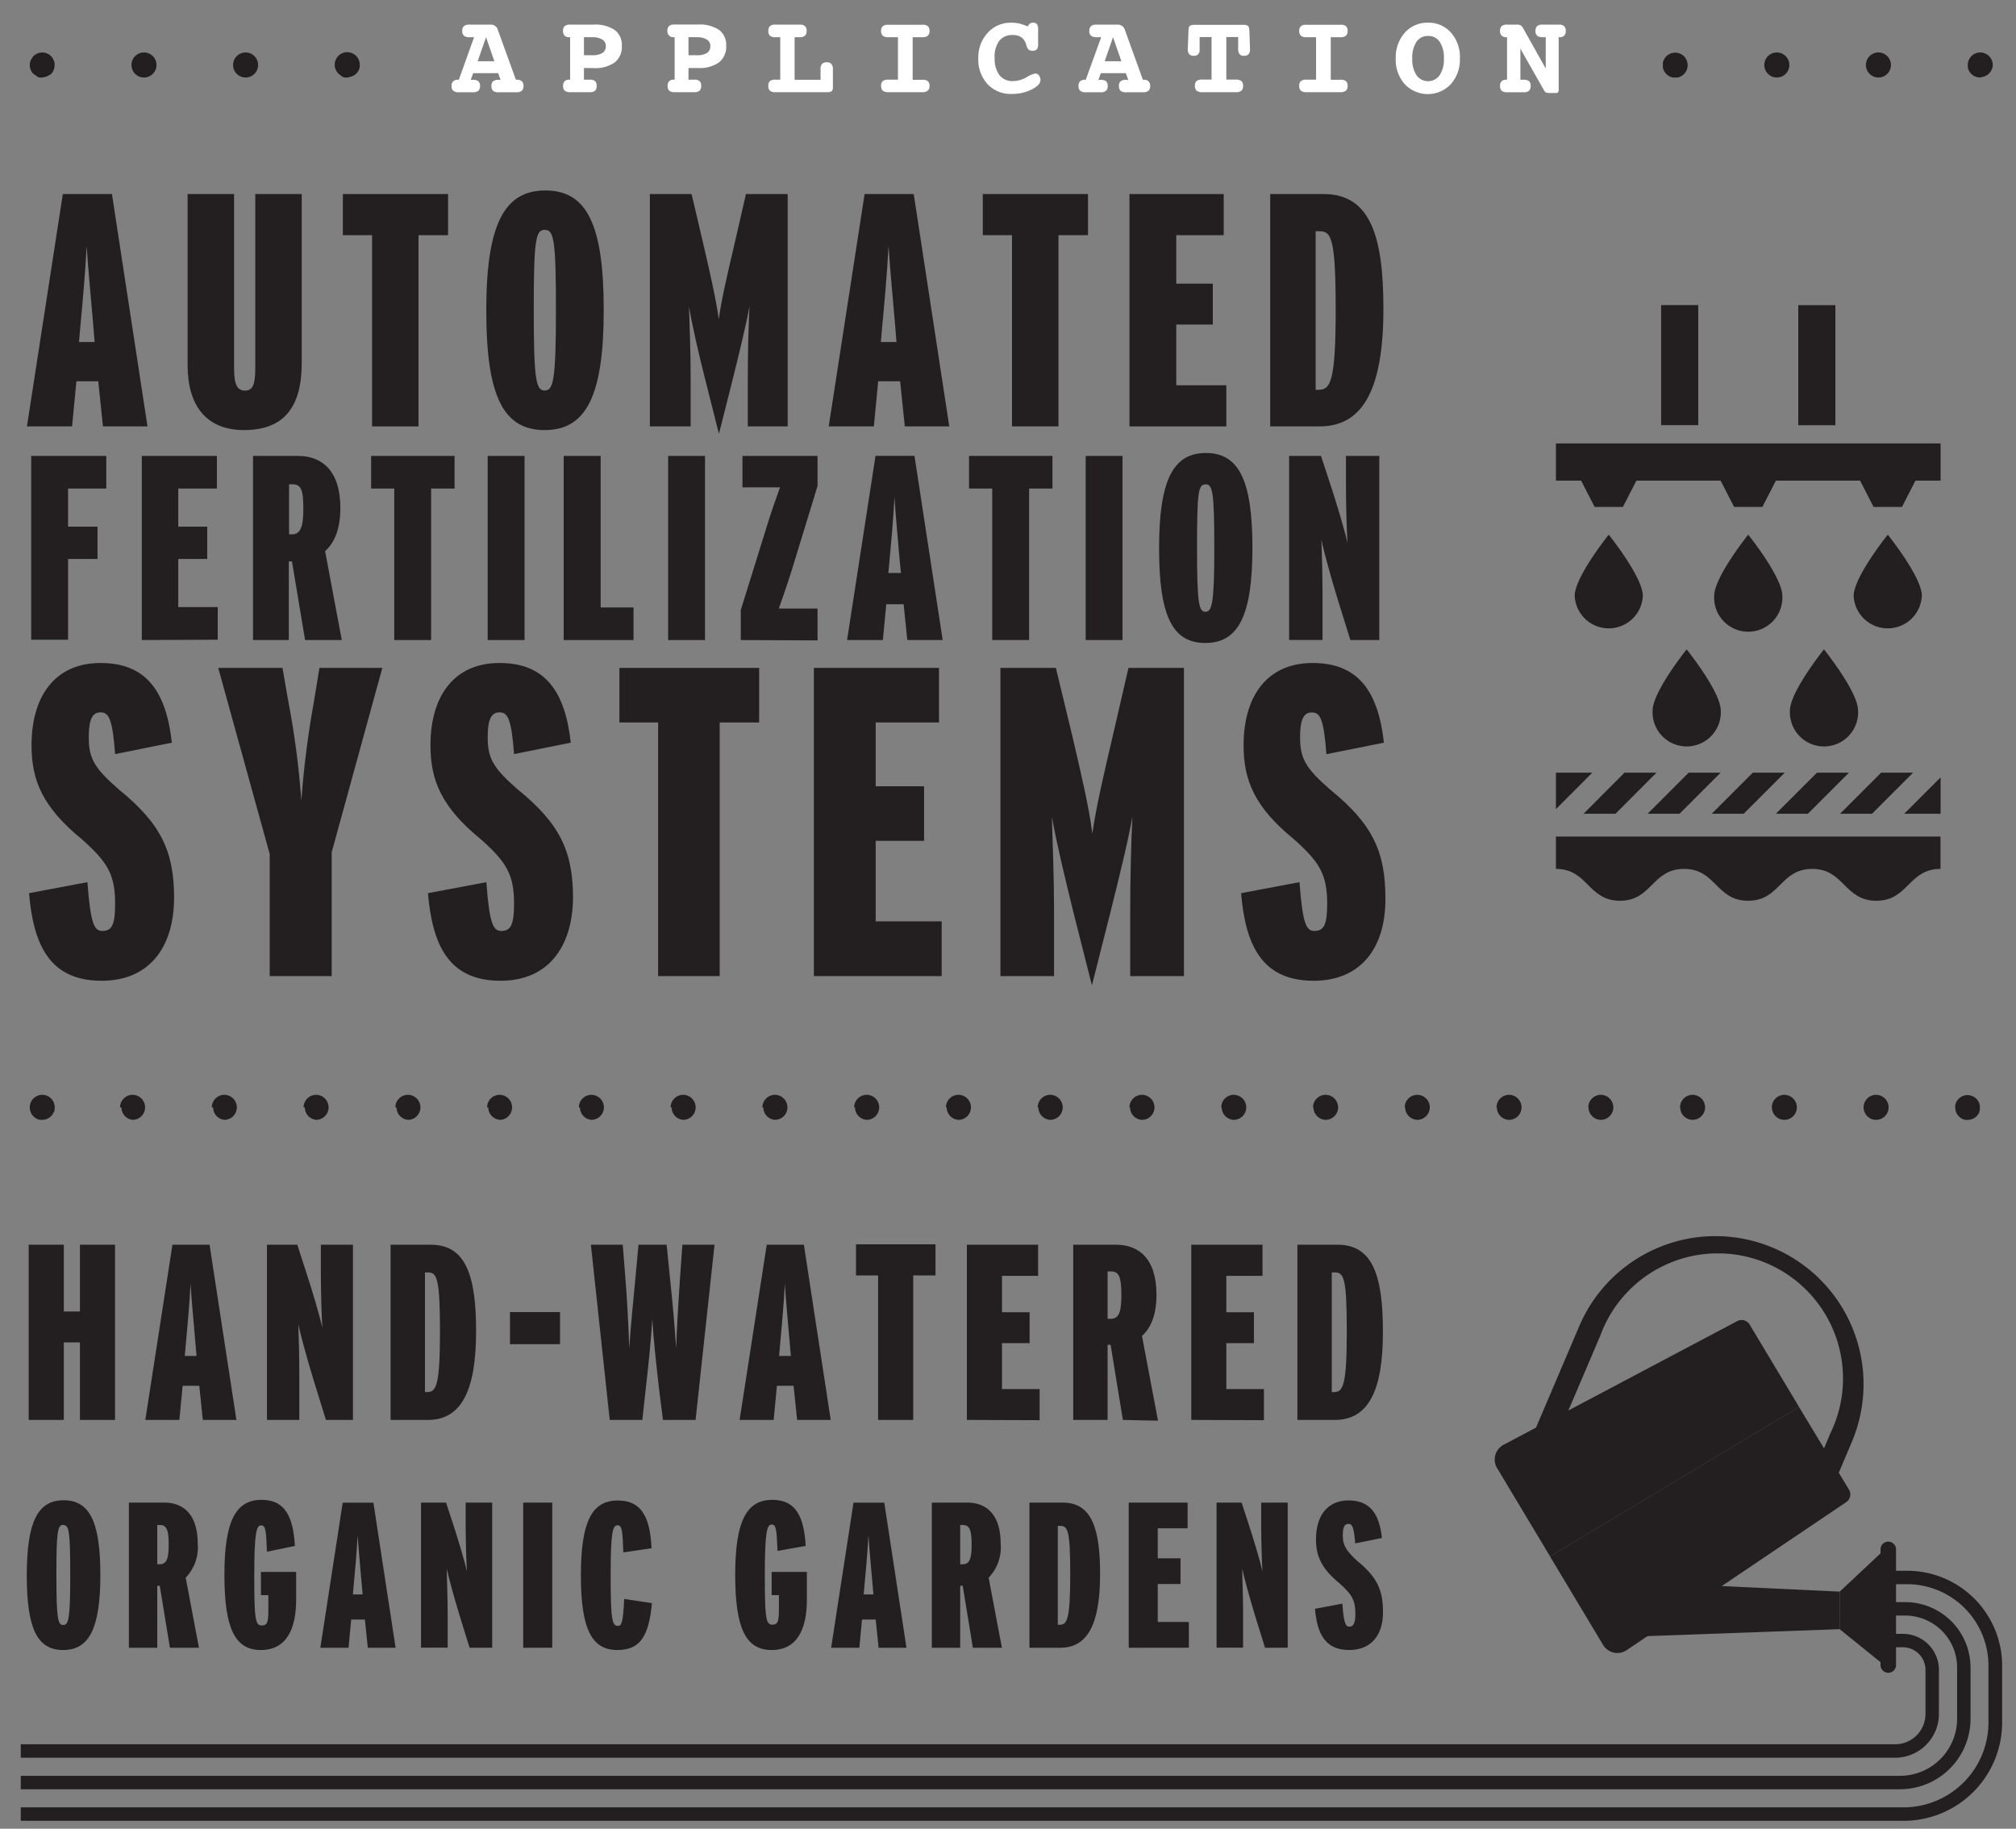 <svg id="Artwork" xmlns="http://www.w3.org/2000/svg" viewBox="0 0 241.66 219.2"><rect x="0" y="0" width="241.66" height="219.2" fill="#808080" stroke="none"/><defs><style>.cls-1{fill:#231f20;}.cls-2{fill:#fff;}</style></defs><title>application-all</title><path class="cls-1" d="M9.58,170.2v-9.29H7.65v9.29H3.44v-21H7.65v8H9.58v-8h4.21v21Z"/><path class="cls-1" d="M24.31,170.2l-.42-4.09h-2l-.39,4.09H17.42l3.25-21h4.45l3.22,21Zm-.87-9.05c-.15-1.89-.45-4.87-.6-7.28-.12,2.41-.39,5.38-.57,7.31l-.12,1.35h1.41Z"/><path class="cls-1" d="M39.07,170.2l-1.5-4.84c-.72-2.38-1.5-5.17-1.81-6.62.06,1.44.12,4,.12,6.29v5.17H32v-21h3.64l1,3.1c.78,2.37,1.68,5.41,2,6.86-.09-1.38-.18-4.42-.18-6.56v-3.4h3.85v21Z"/><path class="cls-1" d="M51.3,170.2H46.82v-21h4.84c4.24,0,5.41,3.85,5.41,10.37C57.07,166.74,55.27,170.2,51.3,170.2Zm0-17.68h-.36v14.34h.3c1.05,0,1.5-.84,1.5-7.28S52.35,152.52,51.3,152.52Z"/><path class="cls-1" d="M61.13,161.12v-3.85h6v3.85Z"/><path class="cls-1" d="M83.38,170.2H79.47L79,166.47c-.36-3.13-.69-6.23-.81-8.36-.12,2.13-.42,5.2-.78,8.33L77,170.2H73.09l-2.26-21h3.82l.33,4.18c.18,2.28.36,5.47.45,8.24.18-2.77.51-6,.72-8.24l.39-4.18h3.37l.42,4.18c.24,2.25.54,5.47.72,8.24.09-2.77.3-6,.45-8.24l.3-4.18h3.85Z"/><path class="cls-1" d="M95.55,170.2l-.42-4.09h-2l-.39,4.09H88.66l3.25-21h4.45l3.22,21Zm-.87-9.05c-.15-1.89-.45-4.87-.6-7.28-.12,2.41-.39,5.38-.57,7.31l-.12,1.35H94.8Z"/><path class="cls-1" d="M109.47,152.88V170.2h-4.21V152.88h-2.65v-3.73h9.53v3.73Z"/><path class="cls-1" d="M115.9,170.2v-21h8.54v3.73h-4.33v4.36h3.31V161h-3.31v5.5h4.51v3.73Z"/><path class="cls-1" d="M134.6,170.2l-1.47-9h-.36v9h-4.12v-21h5.14c2.65,0,4.84,1.59,4.84,6,0,2.32-.63,3.94-1.74,4.93l1.92,10.16Zm-1.41-17.8h-.42v5.68h.36c1,0,1.29-.81,1.29-2.83C134.42,153.09,134.15,152.4,133.18,152.4Z"/><path class="cls-1" d="M142.8,170.2v-21h8.54v3.73H147v4.36h3.31V161H147v5.5h4.51v3.73Z"/><path class="cls-1" d="M160,170.2h-4.48v-21h4.84c4.24,0,5.41,3.85,5.41,10.37C165.8,166.74,164,170.2,160,170.2Zm0-17.68h-.36v14.34h.3c1.05,0,1.5-.84,1.5-7.28S161.08,152.52,160,152.52Z"/><path class="cls-1" d="M7.58,197.78c-3.08,0-4.37-2.48-4.37-8.95s1.34-9,4.42-9,4.4,2.51,4.4,8.94S10.68,197.78,7.58,197.78Zm0-15c-.67,0-.82.72-.82,6s.17,6,.82,6,.84-.72.84-6S8.27,182.8,7.6,182.8Z"/><path class="cls-1" d="M20.37,197.51l-1.22-7.43h-.3v7.43h-3.4V180.11H19.7c2.19,0,4,1.32,4,4.92a5.22,5.22,0,0,1-1.44,4.08l1.59,8.4ZM19.2,182.8h-.35v4.7h.3c.82,0,1.07-.67,1.07-2.34S20,182.8,19.2,182.8Z"/><path class="cls-1" d="M31.27,197.78c-3.11,0-4.37-2.61-4.37-9s1.32-9,4.45-9c2.93,0,3.8,2.19,4,5.52L32,186c-.1-2.56-.15-3.16-.7-3.16s-.82.8-.82,6,.12,6,.89,6,.8-.55.8-2.21V191.2h-.89v-2.78H35.5v3.33C35.5,195.24,34.35,197.78,31.27,197.78Z"/><path class="cls-1" d="M44.09,197.51l-.35-3.38H42.1l-.32,3.38H38.4l2.68-17.39h3.68l2.66,17.39ZM43.37,190c-.13-1.56-.37-4-.5-6-.1,2-.32,4.45-.47,6l-.1,1.12h1.17Z"/><path class="cls-1" d="M56.29,197.51l-1.24-4c-.6-2-1.24-4.27-1.49-5.47,0,1.19.1,3.33.1,5.19v4.27H50.47V180.11h3l.84,2.56c.65,2,1.39,4.47,1.66,5.67-.07-1.14-.15-3.65-.15-5.42v-2.81H59v17.39Z"/><path class="cls-1" d="M62.72,197.51V180.11H66.2v17.39Z"/><path class="cls-1" d="M74,197.78c-3,0-4.37-2.39-4.37-8.92s1.34-9,4.42-9,3.88,2.34,4.05,5.72l-3.38.5c-.1-2.51-.12-3.25-.7-3.25s-.82.82-.82,6c0,5.34.17,6.06.87,6.06.45,0,.62-.42.75-3.23l3.33.5C77.77,196.09,76.78,197.78,74,197.78Z"/><path class="cls-1" d="M92.5,197.78c-3.11,0-4.37-2.61-4.37-9s1.32-9,4.45-9c2.93,0,3.8,2.19,4,5.52l-3.38.6c-.1-2.56-.15-3.16-.7-3.16s-.82.8-.82,6,.12,6,.89,6,.8-.55.8-2.21V191.2H92.5v-2.78h4.22v3.33C96.72,195.24,95.58,197.78,92.5,197.78Z"/><path class="cls-1" d="M105.32,197.51l-.35-3.38h-1.64l-.32,3.38H99.63l2.68-17.39H106l2.66,17.39ZM104.6,190c-.13-1.56-.37-4-.5-6-.1,2-.32,4.45-.47,6l-.1,1.12h1.17Z"/><path class="cls-1" d="M116.62,197.51l-1.22-7.43h-.3v7.43h-3.4V180.11h4.25c2.19,0,4,1.32,4,4.92a5.22,5.22,0,0,1-1.44,4.08l1.59,8.4Zm-1.17-14.71h-.35v4.7h.3c.82,0,1.07-.67,1.07-2.34S116.25,182.8,115.45,182.8Z"/><path class="cls-1" d="M127.1,197.51h-3.7V180.11h4c3.5,0,4.47,3.18,4.47,8.57C131.87,194.65,130.38,197.51,127.1,197.51Zm0-14.61h-.3v11.85h.25c.87,0,1.24-.7,1.24-6S128,182.9,127.1,182.9Z"/><path class="cls-1" d="M135.3,197.51V180.11h7.06v3.08h-3.58v3.6h2.73v3.08h-2.73v4.55h3.73v3.08Z"/><path class="cls-1" d="M151.64,197.51l-1.24-4c-.6-2-1.24-4.27-1.49-5.47,0,1.19.1,3.33.1,5.19v4.27h-3.18V180.11h3l.84,2.56c.65,2,1.39,4.47,1.66,5.67-.07-1.14-.15-3.65-.15-5.42v-2.81h3.18v17.39Z"/><path class="cls-1" d="M161.73,197.78c-2.91,0-3.85-2-4.1-4.94l3.28-.62c.17,2.31.37,2.76.84,2.76s.72-.37.72-1.54c0-1.66-.45-2.34-1.84-3.6-2.26-1.84-2.88-3.35-2.88-5.34,0-2.76,1.32-4.65,3.9-4.65s3.7,1.61,4,4.5l-3.2.65c-.15-2-.37-2.34-.82-2.34s-.67.35-.67,1.42.35,1.76,1.71,3c2.39,1.94,3.11,3.5,3.11,6.11C165.8,196,164.36,197.78,161.73,197.78Z"/><polygon class="cls-1" points="220.52 195.28 193.33 196.26 195.81 189.62 220.53 190.78 220.52 195.28"/><path class="cls-1" d="M183.8,171.88l2.54,1.08,5.49-12.86a15,15,0,1,1,27.6,11.66l-3.36,7.95,2.55,1.08,3.36-7.95A17.74,17.74,0,1,0,189.29,159Z"/><path class="cls-1" d="M208.27,158.34l-28,14.82a2,2,0,0,0-.79,2.85l6.33,10.55,29.85-17.91-5.94-9.9A1.12,1.12,0,0,0,208.27,158.34Z"/><polygon class="cls-1" points="220.52 195.28 226.04 199.74 225.98 185.67 220.53 190.78 220.52 195.28"/><path class="cls-1" d="M221.65,178.57l-6-9.92-29.85,17.91,6.34,10.57a2,2,0,0,0,2.89.64l26.24-17.69A1.12,1.12,0,0,0,221.65,178.57Z"/><path class="cls-1" d="M226.35,200.51h0a.93.93,0,0,1-.93-.93l0-13.86a.93.93,0,0,1,.93-.93h0a.93.93,0,0,1,.93.93l0,13.86A.93.93,0,0,1,226.35,200.51Z"/><path class="cls-1" d="M227.18,210.69H2.49v-1.61H227.18a3.64,3.64,0,0,0,3.63-3.63v-5.29a2.71,2.71,0,0,0-2.71-2.71h-1.61v-1.61h1.61a4.33,4.33,0,0,1,4.32,4.32v5.29A5.25,5.25,0,0,1,227.18,210.69Z"/><path class="cls-1" d="M227.76,214.47H2.49v-1.61H227.76A6.85,6.85,0,0,0,234.6,206v-6.13a6.23,6.23,0,0,0-6.22-6.22h-3.87v-1.61h3.87a7.84,7.84,0,0,1,7.83,7.83V206A8.46,8.46,0,0,1,227.76,214.47Z"/><path class="cls-1" d="M228.18,218.25H2.49v-1.61H228.18a10.19,10.19,0,0,0,10.18-10.18v-6.81a9.77,9.77,0,0,0-9.76-9.76h-2.81v-1.61h2.81A11.39,11.39,0,0,1,240,199.65v6.81A11.8,11.8,0,0,1,228.18,218.25Z"/><path class="cls-1" d="M12.34,51.11l-.56-5.41H9.16l-.52,5.41H3.23l4.3-27.85h5.89l4.26,27.85Zm-1.15-12c-.2-2.51-.6-6.45-.8-9.63-.16,3.18-.52,7.12-.76,9.67L9.47,41h1.87Z"/><path class="cls-1" d="M29.25,51.55c-4.5,0-6.76-2.91-6.76-7.76V23.26h5.57V44.19c0,1.95.4,2.63,1.31,2.63s1.23-.68,1.23-2.63V23.26h5.57V43.51C36.17,48.72,34.1,51.55,29.25,51.55Z"/><path class="cls-1" d="M50.17,28.19V51.11H44.6V28.19H41.1V23.26H53.71v4.93Z"/><path class="cls-1" d="M65.29,51.55c-4.93,0-7-4-7-14.32s2.15-14.4,7.08-14.4,7,4,7,14.32S70.26,51.55,65.29,51.55Zm0-24c-1.07,0-1.31,1.15-1.31,9.59s.28,9.67,1.31,9.67,1.35-1.15,1.35-9.59S66.4,27.56,65.33,27.56Z"/><path class="cls-1" d="M89.64,51.11V45.38c0-3.22.08-6.13.2-8.67-.4,2.27-1.31,5.93-2.07,9l-1.59,6.29-1.59-6.29c-.76-3-1.63-6.68-2-9,.08,2.43.2,5.49.2,8.67v5.73H77.9V23.26h5l1.47,6.25c.72,3.1,1.47,6.41,1.79,8.75.32-2.35,1.11-5.73,1.83-8.79l1.43-6.21h5V51.11Z"/><path class="cls-1" d="M108.46,51.11l-.56-5.41h-2.63l-.52,5.41H99.34l4.3-27.85h5.89l4.26,27.85Zm-1.15-12c-.2-2.51-.6-6.45-.8-9.63-.16,3.18-.52,7.12-.76,9.67L105.59,41h1.87Z"/><path class="cls-1" d="M126.88,28.19V51.11h-5.57V28.19h-3.5V23.26h12.61v4.93Z"/><path class="cls-1" d="M135.39,51.11V23.26h11.3v4.93H141V34h4.38V38.9H141v7.28h6v4.93Z"/><path class="cls-1" d="M158.19,51.11h-5.93V23.26h6.41c5.61,0,7.16,5.09,7.16,13.73C165.83,46.54,163.44,51.11,158.19,51.11Zm0-23.39h-.48v19h.4c1.39,0,2-1.11,2-9.63S159.58,27.72,158.19,27.72Z"/><path class="cls-1" d="M8.16,58.56v4.57h3.53V67H8.16v9.68H3.74V54.65h9v3.91Z"/><path class="cls-1" d="M17,76.72V54.65h9v3.91H21.37v4.57h3.47V67H21.37v5.77H26.1v3.91Z"/><path class="cls-1" d="M36.57,76.72,35,67.29h-.38v9.43H30.33V54.65h5.39c2.78,0,5.08,1.67,5.08,6.24,0,2.43-.66,4.13-1.83,5.17l2,10.66ZM35.09,58.05h-.44v6H35c1,0,1.36-.85,1.36-3C36.38,58.78,36.1,58.05,35.09,58.05Z"/><path class="cls-1" d="M51.68,58.56V76.72H47.26V58.56H44.49V54.65h10v3.91Z"/><path class="cls-1" d="M58.46,76.72V54.65h4.42V76.72Z"/><path class="cls-1" d="M67.57,76.72V54.65H72V72.81h3.94v3.91Z"/><path class="cls-1" d="M80.09,76.72V54.65h4.42V76.72Z"/><path class="cls-1" d="M88.8,76.72v-3.6l3.06-9.84c.47-1.58,1.29-3.91,1.64-4.86-.66,0-1.51,0-2.46,0H89V54.65h9v3.6L95,68.05c-.5,1.61-1.29,3.94-1.64,4.89.69,0,1.48,0,2.43,0H98v3.82Z"/><path class="cls-1" d="M108.76,76.72l-.44-4.29h-2.08l-.41,4.29h-4.29l3.41-22.08h4.67L113,76.72Zm-.91-9.49c-.16-2-.47-5.11-.63-7.63-.13,2.52-.41,5.65-.6,7.66l-.13,1.42H108Z"/><path class="cls-1" d="M123.36,58.56V76.72h-4.42V58.56h-2.78V54.65h10v3.91Z"/><path class="cls-1" d="M130.14,76.72V54.65h4.42V76.72Z"/><path class="cls-1" d="M144.49,77.07c-3.91,0-5.55-3.15-5.55-11.35s1.7-11.42,5.61-11.42,5.58,3.19,5.58,11.35S148.43,77.07,144.49,77.07Zm0-19c-.85,0-1,.91-1,7.6s.22,7.66,1,7.66,1.07-.91,1.07-7.6S145.37,58.05,144.52,58.05Z"/><path class="cls-1" d="M161.87,76.72l-1.58-5.08c-.76-2.49-1.58-5.42-1.89-6.94.06,1.51.13,4.23.13,6.59v5.42h-4V54.65h3.82l1.07,3.25c.82,2.49,1.77,5.68,2.11,7.19-.1-1.45-.19-4.64-.19-6.88V54.65h4V76.72Z"/><path class="cls-1" d="M12.18,117.56c-6.17,0-8.17-4.22-8.7-10.5l7-1.32c.37,4.91.79,5.85,1.79,5.85,1.16,0,1.53-.79,1.53-3.27,0-3.53-.95-5-3.9-7.65-4.8-3.9-6.12-7.12-6.12-11.34,0-5.85,2.79-9.86,8.28-9.86s7.86,3.43,8.54,9.55l-6.8,1.37c-.32-4.33-.79-5-1.74-5s-1.42.74-1.42,3c0,2.58.74,3.74,3.64,6.27,5.06,4.11,6.59,7.44,6.59,13C20.83,113.71,17.77,117.56,12.18,117.56Z"/><path class="cls-1" d="M39.76,102.16V117H32.33V102.37L26.16,80.06h7.7l.74,4.22A100.85,100.85,0,0,1,36.12,96,112.58,112.58,0,0,1,37.6,84.28l.69-4.22h7.54Z"/><path class="cls-1" d="M60,117.56c-6.17,0-8.17-4.22-8.7-10.5l7-1.32c.37,4.91.79,5.85,1.79,5.85,1.16,0,1.53-.79,1.53-3.27,0-3.53-.95-5-3.9-7.65-4.8-3.9-6.12-7.12-6.12-11.34,0-5.85,2.79-9.86,8.28-9.86s7.86,3.43,8.54,9.55l-6.8,1.37c-.32-4.33-.79-5-1.74-5s-1.42.74-1.42,3c0,2.58.74,3.74,3.64,6.27,5.06,4.11,6.59,7.44,6.59,13C68.61,113.71,65.55,117.56,60,117.56Z"/><path class="cls-1" d="M86.27,86.6V117H78.89V86.6H74.25V80.06H91V86.6Z"/><path class="cls-1" d="M97.56,117V80.06h15V86.6h-7.59v7.65h5.8v6.54h-5.8v9.65h7.91V117Z"/><path class="cls-1" d="M135.48,117v-7.59c0-4.27.1-8.12.26-11.5-.53,3-1.74,7.86-2.74,11.87l-2.11,8.33-2.11-8.33c-1-4-2.16-8.86-2.69-11.87.1,3.22.26,7.28.26,11.5V117h-6.43V80.06h6.65l2,8.28c.95,4.11,2,8.49,2.37,11.6.42-3.11,1.48-7.59,2.43-11.65l1.9-8.23h6.65V117Z"/><path class="cls-1" d="M157.47,117.56c-6.17,0-8.17-4.22-8.7-10.5l7-1.32c.37,4.91.79,5.85,1.79,5.85,1.16,0,1.53-.79,1.53-3.27,0-3.53-.95-5-3.9-7.65-4.8-3.9-6.12-7.12-6.12-11.34,0-5.85,2.79-9.86,8.28-9.86s7.86,3.43,8.54,9.55L159,90.4c-.32-4.33-.79-5-1.74-5s-1.42.74-1.42,3c0,2.58.74,3.74,3.64,6.27,5.06,4.11,6.59,7.44,6.59,13C166.11,113.71,163.05,117.56,157.47,117.56Z"/><polygon class="cls-1" points="186.51 53.15 186.51 57.61 189.53 57.61 191.15 60.76 194.54 60.76 196.16 57.61 206.25 57.61 207.87 60.76 211.26 60.76 212.88 57.61 222.97 57.61 224.59 60.76 227.99 60.76 229.61 57.61 232.62 57.61 232.62 53.15 186.51 53.15"/><path class="cls-1" d="M188.76,71.43a4.09,4.09,0,0,0,8.17,0c0-2.26-4.09-7.34-4.09-7.34S188.76,69.17,188.76,71.43Z"/><path class="cls-1" d="M230.38,71.43c0-2.26-4.09-7.34-4.09-7.34s-4.09,5.08-4.09,7.34a4.09,4.09,0,0,0,8.17,0Z"/><path class="cls-1" d="M205.48,71.43a4.09,4.09,0,1,0,8.17,0c0-2.26-4.09-7.34-4.09-7.34S205.48,69.17,205.48,71.43Z"/><path class="cls-1" d="M198.1,85.18a4.09,4.09,0,1,0,8.17,0c0-2.26-4.09-7.34-4.09-7.34S198.1,82.92,198.1,85.18Z"/><path class="cls-1" d="M214.56,85.18a4.09,4.09,0,1,0,8.17,0c0-2.26-4.09-7.34-4.09-7.34S214.56,82.92,214.56,85.18Z"/><path class="cls-1" d="M186.51,104.15c3.84,0,3.84,3.82,7.68,3.82s3.84-3.82,7.68-3.82,3.84,3.82,7.68,3.82,3.84-3.82,7.68-3.82,3.84,3.82,7.69,3.82,3.84-3.82,7.69-3.82v-3.88H186.51Z"/><polygon class="cls-1" points="212.88 97.54 216.71 97.54 221.63 92.62 217.8 92.62 212.88 97.54"/><polygon class="cls-1" points="189.82 97.54 193.65 97.54 198.56 92.62 194.73 92.62 189.82 97.54"/><polygon class="cls-1" points="197.5 97.54 201.33 97.54 206.25 92.62 202.42 92.62 197.5 97.54"/><polygon class="cls-1" points="205.19 97.54 209.02 97.54 213.94 92.62 210.11 92.62 205.19 97.54"/><polygon class="cls-1" points="232.62 97.54 232.62 93.18 228.26 97.54 232.62 97.54"/><polygon class="cls-1" points="224.4 97.54 229.32 92.62 225.49 92.62 220.57 97.54 224.4 97.54"/><polygon class="cls-1" points="186.51 92.62 186.51 96.98 190.87 92.62 186.51 92.62"/><rect class="cls-1" x="194.15" y="41.54" width="14.39" height="4.45" transform="translate(157.58 245.11) rotate(-90)"/><rect class="cls-1" x="210.59" y="41.54" width="14.39" height="4.45" transform="translate(174.02 261.56) rotate(-90)"/><path class="cls-1" d="M5.07,134.23l-.29,0a1.3,1.3,0,0,1-.28-.09,1.33,1.33,0,0,1-.26-.14,1.38,1.38,0,0,1-.23-.19,1.89,1.89,0,0,1-.19-.22,1.53,1.53,0,0,1-.13-.26,1.4,1.4,0,0,1-.12-.57A1.52,1.52,0,0,1,4,131.67a1.29,1.29,0,0,1,.23-.18,1.6,1.6,0,0,1,.54-.23,1.5,1.5,0,0,1,1.35.41,2.12,2.12,0,0,1,.19.23,2.19,2.19,0,0,1,.14.26c0,.09.06.19.08.28a1.45,1.45,0,0,1,0,.59c0,.09,0,.19-.08.28s-.09.17-.14.26a2,2,0,0,1-.19.22A1.5,1.5,0,0,1,5.07,134.23Z"/><path class="cls-1" d="M223.39,132.74a1.51,1.51,0,0,1,1.5-1.51h0a1.51,1.51,0,0,1,1.5,1.51h0a1.5,1.5,0,0,1-1.5,1.49h0A1.5,1.5,0,0,1,223.39,132.74Zm-11,0a1.51,1.51,0,0,1,1.5-1.51h0a1.51,1.51,0,0,1,1.5,1.51h0a1.5,1.5,0,0,1-1.5,1.49h0A1.5,1.5,0,0,1,212.4,132.74Zm-11,0a1.51,1.51,0,0,1,1.5-1.51h0a1.51,1.51,0,0,1,1.5,1.51h0a1.5,1.5,0,0,1-1.5,1.49h0A1.5,1.5,0,0,1,201.41,132.74Zm-11,0a1.51,1.51,0,0,1,1.5-1.51h0a1.51,1.51,0,0,1,1.5,1.51h0a1.5,1.5,0,0,1-1.5,1.49h0A1.5,1.5,0,0,1,190.42,132.74Zm-11,0a1.51,1.51,0,0,1,1.5-1.51h0a1.51,1.51,0,0,1,1.5,1.51h0a1.5,1.5,0,0,1-1.5,1.49h0A1.5,1.5,0,0,1,179.43,132.74Zm-11,0a1.51,1.51,0,0,1,1.5-1.51h0a1.51,1.51,0,0,1,1.5,1.51h0a1.5,1.5,0,0,1-1.5,1.49h0A1.5,1.5,0,0,1,168.44,132.74Zm-11,0a1.52,1.52,0,0,1,1.51-1.51h0a1.51,1.51,0,0,1,1.5,1.51h0a1.5,1.5,0,0,1-1.5,1.49h0A1.51,1.51,0,0,1,157.44,132.74Zm-11,0a1.51,1.51,0,0,1,1.5-1.51h0a1.51,1.51,0,0,1,1.5,1.51h0a1.5,1.5,0,0,1-1.5,1.49h0A1.5,1.5,0,0,1,146.45,132.74Zm-11,0a1.51,1.51,0,0,1,1.5-1.51h0a1.51,1.51,0,0,1,1.5,1.51h0a1.5,1.5,0,0,1-1.5,1.49h0A1.5,1.5,0,0,1,135.46,132.74Zm-11,0a1.51,1.51,0,0,1,1.5-1.51h0a1.51,1.51,0,0,1,1.5,1.51h0a1.5,1.5,0,0,1-1.5,1.49h0A1.5,1.5,0,0,1,124.47,132.74Zm-11,0a1.51,1.51,0,0,1,1.5-1.51h0a1.51,1.51,0,0,1,1.5,1.51h0a1.5,1.5,0,0,1-1.5,1.49h0A1.5,1.5,0,0,1,113.48,132.74Zm-11,0a1.51,1.51,0,0,1,1.5-1.51h0a1.51,1.51,0,0,1,1.5,1.51h0a1.5,1.5,0,0,1-1.5,1.49h0A1.5,1.5,0,0,1,102.49,132.74Zm-11,0a1.51,1.51,0,0,1,1.5-1.51h0a1.51,1.51,0,0,1,1.5,1.51h0a1.5,1.5,0,0,1-1.5,1.49h0A1.5,1.5,0,0,1,91.5,132.74Zm-11,0a1.51,1.51,0,0,1,1.5-1.51h0a1.51,1.51,0,0,1,1.5,1.51h0a1.5,1.5,0,0,1-1.5,1.49h0A1.5,1.5,0,0,1,80.51,132.74Zm-11,0a1.51,1.51,0,0,1,1.5-1.51h0a1.51,1.51,0,0,1,1.5,1.51h0a1.5,1.5,0,0,1-1.5,1.49h0A1.5,1.5,0,0,1,69.52,132.74Zm-11,0a1.51,1.51,0,0,1,1.5-1.51h0a1.5,1.5,0,0,1,1.49,1.51h0A1.49,1.49,0,0,1,60,134.23h0A1.5,1.5,0,0,1,58.53,132.74Zm-11,0a1.51,1.51,0,0,1,1.5-1.51h0a1.52,1.52,0,0,1,1.51,1.51h0A1.51,1.51,0,0,1,49,134.23h0A1.5,1.5,0,0,1,47.53,132.74Zm-11,0a1.51,1.51,0,0,1,1.5-1.51h0a1.51,1.51,0,0,1,1.5,1.51h0a1.5,1.5,0,0,1-1.5,1.49h0A1.5,1.5,0,0,1,36.54,132.74Zm-11,0a1.51,1.51,0,0,1,1.5-1.51h0a1.51,1.51,0,0,1,1.5,1.51h0a1.5,1.5,0,0,1-1.5,1.49h0A1.5,1.5,0,0,1,25.55,132.74Zm-11,0a1.51,1.51,0,0,1,1.5-1.51h0a1.51,1.51,0,0,1,1.5,1.51h0a1.5,1.5,0,0,1-1.5,1.49h0A1.5,1.5,0,0,1,14.56,132.74Z"/><path class="cls-1" d="M235.88,134.23a1.36,1.36,0,0,1-.29,0,.9.9,0,0,1-.28-.08,1.49,1.49,0,0,1-.49-.33,1.48,1.48,0,0,1-.44-1.06,1.46,1.46,0,0,1,0-.29,2.71,2.71,0,0,1,.08-.28,2.19,2.19,0,0,1,.14-.26,2,2,0,0,1,.19-.23,1.25,1.25,0,0,1,.23-.18,1.6,1.6,0,0,1,.54-.23,1.55,1.55,0,0,1,1.35.41,2,2,0,0,1,.19.23,2.19,2.19,0,0,1,.14.26,2.71,2.71,0,0,1,.08.28,1.46,1.46,0,0,1,0,.29,1.49,1.49,0,0,1,0,.3,2.74,2.74,0,0,1-.08.28c0,.09-.09.17-.14.26a1.31,1.31,0,0,1-.19.22A1.49,1.49,0,0,1,235.88,134.23Z"/><path class="cls-1" d="M5.07,9.29a1.42,1.42,0,0,1-.29,0,.9.9,0,0,1-.28-.08L4.24,9A1.35,1.35,0,0,1,4,8.85,1.49,1.49,0,0,1,3.6,7.5a1.34,1.34,0,0,1,.09-.28A1.23,1.23,0,0,1,3.82,7,2,2,0,0,1,4,6.73a1.29,1.29,0,0,1,.23-.18,1.6,1.6,0,0,1,.54-.23,1.5,1.5,0,0,1,1.35.41A2.12,2.12,0,0,1,6.32,7a2.16,2.16,0,0,1,.14.26,2.34,2.34,0,0,1,.08.28,1.47,1.47,0,0,1,0,.29,1.5,1.5,0,0,1-.44,1.06A1,1,0,0,1,5.9,9a1.87,1.87,0,0,1-.25.14,1.09,1.09,0,0,1-.28.08A1.53,1.53,0,0,1,5.07,9.29Z"/><path class="cls-1" d="M27.94,7.79a1.5,1.5,0,0,1,1.5-1.5h0a1.5,1.5,0,0,1,1.5,1.5h0a1.5,1.5,0,0,1-1.5,1.5h0A1.5,1.5,0,0,1,27.94,7.79Zm-12.18,0a1.5,1.5,0,0,1,1.5-1.5h0a1.5,1.5,0,0,1,1.5,1.5h0a1.5,1.5,0,0,1-1.5,1.5h0A1.5,1.5,0,0,1,15.76,7.79Z"/><path class="cls-1" d="M41.62,9.29l-.29,0-.28-.08L40.79,9a2.05,2.05,0,0,1-.23-.19,1.25,1.25,0,0,1-.18-.22,1.32,1.32,0,0,1-.14-.26,1.46,1.46,0,0,1-.09-.87,1.56,1.56,0,0,1,.09-.28,1.73,1.73,0,0,1,.32-.49,1.29,1.29,0,0,1,.23-.18,1.31,1.31,0,0,1,.26-.14,1.52,1.52,0,0,1,.28-.09,1.55,1.55,0,0,1,1.35.41,1.51,1.51,0,0,1,.44,1.06,1.57,1.57,0,0,1,0,.3,2.74,2.74,0,0,1-.08.28,2.16,2.16,0,0,1-.14.26,1.27,1.27,0,0,1-.19.22,1.31,1.31,0,0,1-.22.19l-.26.14-.28.08A1.52,1.52,0,0,1,41.62,9.29Z"/><path class="cls-1" d="M200.8,9.29l-.29,0a1.54,1.54,0,0,1-.28-.09,1.51,1.51,0,0,1-.49-.33,1.21,1.21,0,0,1-.18-.22,1.32,1.32,0,0,1-.14-.26,1.48,1.48,0,0,1-.09-.28c0-.1,0-.2,0-.3s0-.19,0-.29a1.28,1.28,0,0,1,.09-.28,1.32,1.32,0,0,1,.14-.26,1.27,1.27,0,0,1,.18-.23,1.55,1.55,0,0,1,1.36-.41,1.52,1.52,0,0,1,.28.09,1.31,1.31,0,0,1,.26.14,1.29,1.29,0,0,1,.23.18,1.55,1.55,0,0,1,.43,1.06,1.53,1.53,0,0,1-.43,1.06,1.35,1.35,0,0,1-.23.19,1.31,1.31,0,0,1-.26.14,1.52,1.52,0,0,1-.28.09Z"/><path class="cls-1" d="M223.67,7.79a1.5,1.5,0,0,1,1.5-1.5h0a1.5,1.5,0,0,1,1.5,1.5h0a1.5,1.5,0,0,1-1.5,1.5h0A1.5,1.5,0,0,1,223.67,7.79Zm-12.18,0a1.5,1.5,0,0,1,1.5-1.5h0a1.5,1.5,0,0,1,1.5,1.5h0a1.5,1.5,0,0,1-1.5,1.5h0A1.5,1.5,0,0,1,211.49,7.79Z"/><path class="cls-1" d="M237.36,9.29a1.52,1.52,0,0,1-1.07-.44,1.92,1.92,0,0,1-.18-.22,1.69,1.69,0,0,1-.14-.26,1.48,1.48,0,0,1-.09-.28c0-.1,0-.2,0-.29a1.55,1.55,0,0,1,.43-1.07,1.51,1.51,0,0,1,1.36-.41,1.49,1.49,0,0,1,.28.09,1.31,1.31,0,0,1,.26.14,1,1,0,0,1,.22.18,1,1,0,0,1,.19.23,1.27,1.27,0,0,1,.14.26,1.4,1.4,0,0,1,.12.58,1.49,1.49,0,0,1-.45,1,1,1,0,0,1-.22.19l-.26.14a1.45,1.45,0,0,1-.28.08Z"/><path class="cls-2" d="M61.84,9.56H62a.77.77,0,0,1,.56.19.74.74,0,0,1,.19.55.74.74,0,0,1-.2.58,1,1,0,0,1-.67.18H59.78a1,1,0,0,1-.67-.17.75.75,0,0,1-.2-.58.71.71,0,0,1,.2-.57,1,1,0,0,1,.67-.17H60l-.28-.8h-3l-.29.8h.24a1,1,0,0,1,.67.17.71.71,0,0,1,.2.56.74.74,0,0,1-.2.58,1,1,0,0,1-.67.18H55a1,1,0,0,1-.67-.18.75.75,0,0,1-.2-.58.74.74,0,0,1,.19-.55.77.77,0,0,1,.56-.19H55l1.83-5.1h-.55a1,1,0,0,1-.67-.18.73.73,0,0,1-.2-.57.74.74,0,0,1,.2-.58,1,1,0,0,1,.67-.18h2.56a.87.87,0,0,1,.85.66v0Zm-3.58-5.1-1,2.88h2Z"/><path class="cls-2" d="M70,8.15v1.4h.7a.93.93,0,0,1,.63.17.74.74,0,0,1,.19.57.76.76,0,0,1-.19.58.91.91,0,0,1-.63.18H68.34a1,1,0,0,1-.65-.18.76.76,0,0,1-.19-.58.75.75,0,0,1,.18-.55.72.72,0,0,1,.54-.19h.12V4.46h-.12a.71.71,0,0,1-.54-.19.77.77,0,0,1-.19-.56.75.75,0,0,1,.2-.58.94.94,0,0,1,.64-.18h2.82a4.18,4.18,0,0,1,2.53.64,2.22,2.22,0,0,1,.86,1.89,2.39,2.39,0,0,1-.85,2,4,4,0,0,1-2.54.68Zm0-3.7V6.62h1a2.19,2.19,0,0,0,1.21-.27.92.92,0,0,0,.41-.82.89.89,0,0,0-.42-.79A2.19,2.19,0,0,0,71,4.46Z"/><path class="cls-2" d="M82.53,8.15v1.4h.7a.93.93,0,0,1,.63.17.74.74,0,0,1,.19.57.76.76,0,0,1-.19.58.91.91,0,0,1-.63.18H80.87a1,1,0,0,1-.65-.18.76.76,0,0,1-.19-.58.75.75,0,0,1,.18-.55.72.72,0,0,1,.54-.19h.12V4.46h-.12a.71.71,0,0,1-.54-.19A.77.77,0,0,1,80,3.7a.75.75,0,0,1,.2-.58.94.94,0,0,1,.64-.18h2.82a4.18,4.18,0,0,1,2.53.64,2.22,2.22,0,0,1,.86,1.89,2.39,2.39,0,0,1-.85,2,4,4,0,0,1-2.54.68Zm0-3.7V6.62h1a2.19,2.19,0,0,0,1.21-.27.92.92,0,0,0,.41-.82.89.89,0,0,0-.42-.79,2.19,2.19,0,0,0-1.2-.28Z"/><path class="cls-2" d="M95.25,4.46v5.1h3.11V8.34a1,1,0,0,1,.17-.67.7.7,0,0,1,.56-.2.72.72,0,0,1,.57.2,1,1,0,0,1,.18.67v2.1a.64.64,0,0,1-.14.49.94.94,0,0,1-.57.12h-6.2a.92.92,0,0,1-.64-.18.76.76,0,0,1-.19-.58.73.73,0,0,1,.19-.57.94.94,0,0,1,.64-.17h.6V4.46h-.6a.92.92,0,0,1-.64-.18.75.75,0,0,1-.19-.57.74.74,0,0,1,.2-.58.93.93,0,0,1,.64-.18h2.91a.93.93,0,0,1,.64.18.74.74,0,0,1,.2.58.74.74,0,0,1-.2.57,1,1,0,0,1-.64.18Z"/><path class="cls-2" d="M109.4,4.46v5.1h1.15a1,1,0,0,1,.67.17.71.71,0,0,1,.2.56.73.73,0,0,1-.21.58,1,1,0,0,1-.66.18h-4.06a1,1,0,0,1-.67-.18.74.74,0,0,1-.2-.58.71.71,0,0,1,.2-.57,1,1,0,0,1,.67-.17h1.15V4.46h-1.15a1,1,0,0,1-.67-.18.73.73,0,0,1-.2-.57.73.73,0,0,1,.2-.57,1,1,0,0,1,.67-.17h4.06a1,1,0,0,1,.68.17.74.74,0,0,1,.19.57.74.74,0,0,1-.2.57,1,1,0,0,1-.67.18Z"/><path class="cls-2" d="M123.19,3.17a1,1,0,0,1,.28-.35.61.61,0,0,1,.36-.1.57.57,0,0,1,.47.18,1,1,0,0,1,.14.61V5.28a1,1,0,0,1-.15.64.75.75,0,0,1-.56.16.65.65,0,0,1-.44-.14,1.12,1.12,0,0,1-.26-.51,1.64,1.64,0,0,0-.57-.94,1.8,1.8,0,0,0-1.08-.29,1.93,1.93,0,0,0-1.61.71A3.27,3.27,0,0,0,119.23,7,3.26,3.26,0,0,0,119.8,9a1.94,1.94,0,0,0,1.62.72A3.31,3.31,0,0,0,123,9.29a3.52,3.52,0,0,1,1.09-.48.55.55,0,0,1,.45.23.87.87,0,0,1,.18.56q0,.6-1.06,1.13a5.23,5.23,0,0,1-2.39.53,3.79,3.79,0,0,1-2.9-1.18A4.34,4.34,0,0,1,117.27,7a4.34,4.34,0,0,1,1.12-3.06,3.7,3.7,0,0,1,2.84-1.22,4.21,4.21,0,0,1,1,.11A5.83,5.83,0,0,1,123.19,3.17Z"/><path class="cls-2" d="M137,9.56h.12a.77.77,0,0,1,.56.19.74.74,0,0,1,.19.55.74.74,0,0,1-.2.58,1,1,0,0,1-.67.18H135a1,1,0,0,1-.67-.17.75.75,0,0,1-.2-.58.71.71,0,0,1,.2-.57,1,1,0,0,1,.67-.17h.24l-.28-.8h-3l-.29.8h.24a1,1,0,0,1,.67.17.71.71,0,0,1,.2.56.74.74,0,0,1-.2.58,1,1,0,0,1-.67.18h-1.76a1,1,0,0,1-.67-.18.75.75,0,0,1-.2-.58.74.74,0,0,1,.19-.55.77.77,0,0,1,.56-.19h.12L132,4.46h-.55a1,1,0,0,1-.67-.18.73.73,0,0,1-.2-.57.74.74,0,0,1,.2-.58,1,1,0,0,1,.67-.18H134a.87.87,0,0,1,.85.66v0Zm-3.58-5.1-1,2.88h2Z"/><path class="cls-2" d="M148.42,4.44H147v5.1h1.15a1,1,0,0,1,.66.18.74.74,0,0,1,.2.57.75.75,0,0,1-.2.58,1,1,0,0,1-.66.18h-4.06a1,1,0,0,1-.65-.18.75.75,0,0,1-.2-.58.74.74,0,0,1,.19-.58,1,1,0,0,1,.65-.17h1.15V4.44H143.8l0,1.39V6a.7.7,0,0,1-.18.51.67.67,0,0,1-.5.18.74.74,0,0,1-.56-.19.89.89,0,0,1-.18-.62V5.83l.08-2q0-.61.17-.73a1,1,0,0,1,.6-.12H149a1,1,0,0,1,.6.12c.1.08.16.33.17.73l.07,2v.05a.92.92,0,0,1-.17.62.71.71,0,0,1-.55.19.66.66,0,0,1-.53-.19,1.12,1.12,0,0,1-.17-.68Z"/><path class="cls-2" d="M159.52,4.46v5.1h1.15a1,1,0,0,1,.67.17.71.71,0,0,1,.2.56.73.73,0,0,1-.21.58,1,1,0,0,1-.66.18h-4.06a1,1,0,0,1-.67-.18.74.74,0,0,1-.2-.58.71.71,0,0,1,.2-.57,1,1,0,0,1,.67-.17h1.15V4.46h-1.15a1,1,0,0,1-.67-.18.73.73,0,0,1-.2-.57.73.73,0,0,1,.2-.57,1,1,0,0,1,.67-.17h4.06a1,1,0,0,1,.68.17.74.74,0,0,1,.19.57.74.74,0,0,1-.2.57,1,1,0,0,1-.67.18Z"/><path class="cls-2" d="M171.17,2.72a3.57,3.57,0,0,1,2.77,1.2A4.4,4.4,0,0,1,175,7a4.42,4.42,0,0,1-1.08,3.08,3.8,3.8,0,0,1-5.54,0A4.39,4.39,0,0,1,167.31,7a4.41,4.41,0,0,1,1.08-3.07A3.57,3.57,0,0,1,171.17,2.72Zm0,1.59a1.61,1.61,0,0,0-1.38.71,3.39,3.39,0,0,0-.5,2,3.4,3.4,0,0,0,.51,2,1.7,1.7,0,0,0,2.77,0,3.4,3.4,0,0,0,.51-2,3.37,3.37,0,0,0-.5-2A1.61,1.61,0,0,0,171.17,4.31Z"/><path class="cls-2" d="M185.29,8.22V4.46h-.38a1,1,0,0,1-.65-.18.74.74,0,0,1-.2-.57.75.75,0,0,1,.2-.58.93.93,0,0,1,.65-.18h1.94a.94.94,0,0,1,.64.18.75.75,0,0,1,.2.58.77.77,0,0,1-.19.56.72.72,0,0,1-.54.19h-.12v6.21a.73.73,0,0,1-.07.4.41.41,0,0,1-.31.08h-.68a1.09,1.09,0,0,1-.46-.07.56.56,0,0,1-.23-.24l-2.84-5V9.56h.4a1,1,0,0,1,.64.17.73.73,0,0,1,.19.57.75.75,0,0,1-.2.58.92.92,0,0,1-.63.18h-2a1,1,0,0,1-.64-.18.75.75,0,0,1-.2-.58.75.75,0,0,1,.18-.55.73.73,0,0,1,.55-.19h.11V4.46h-.11a.73.73,0,0,1-.54-.19.76.76,0,0,1-.19-.56.74.74,0,0,1,.2-.58.93.93,0,0,1,.64-.18h1.12a1,1,0,0,1,.55.11,1.38,1.38,0,0,1,.32.43Z"/></svg>